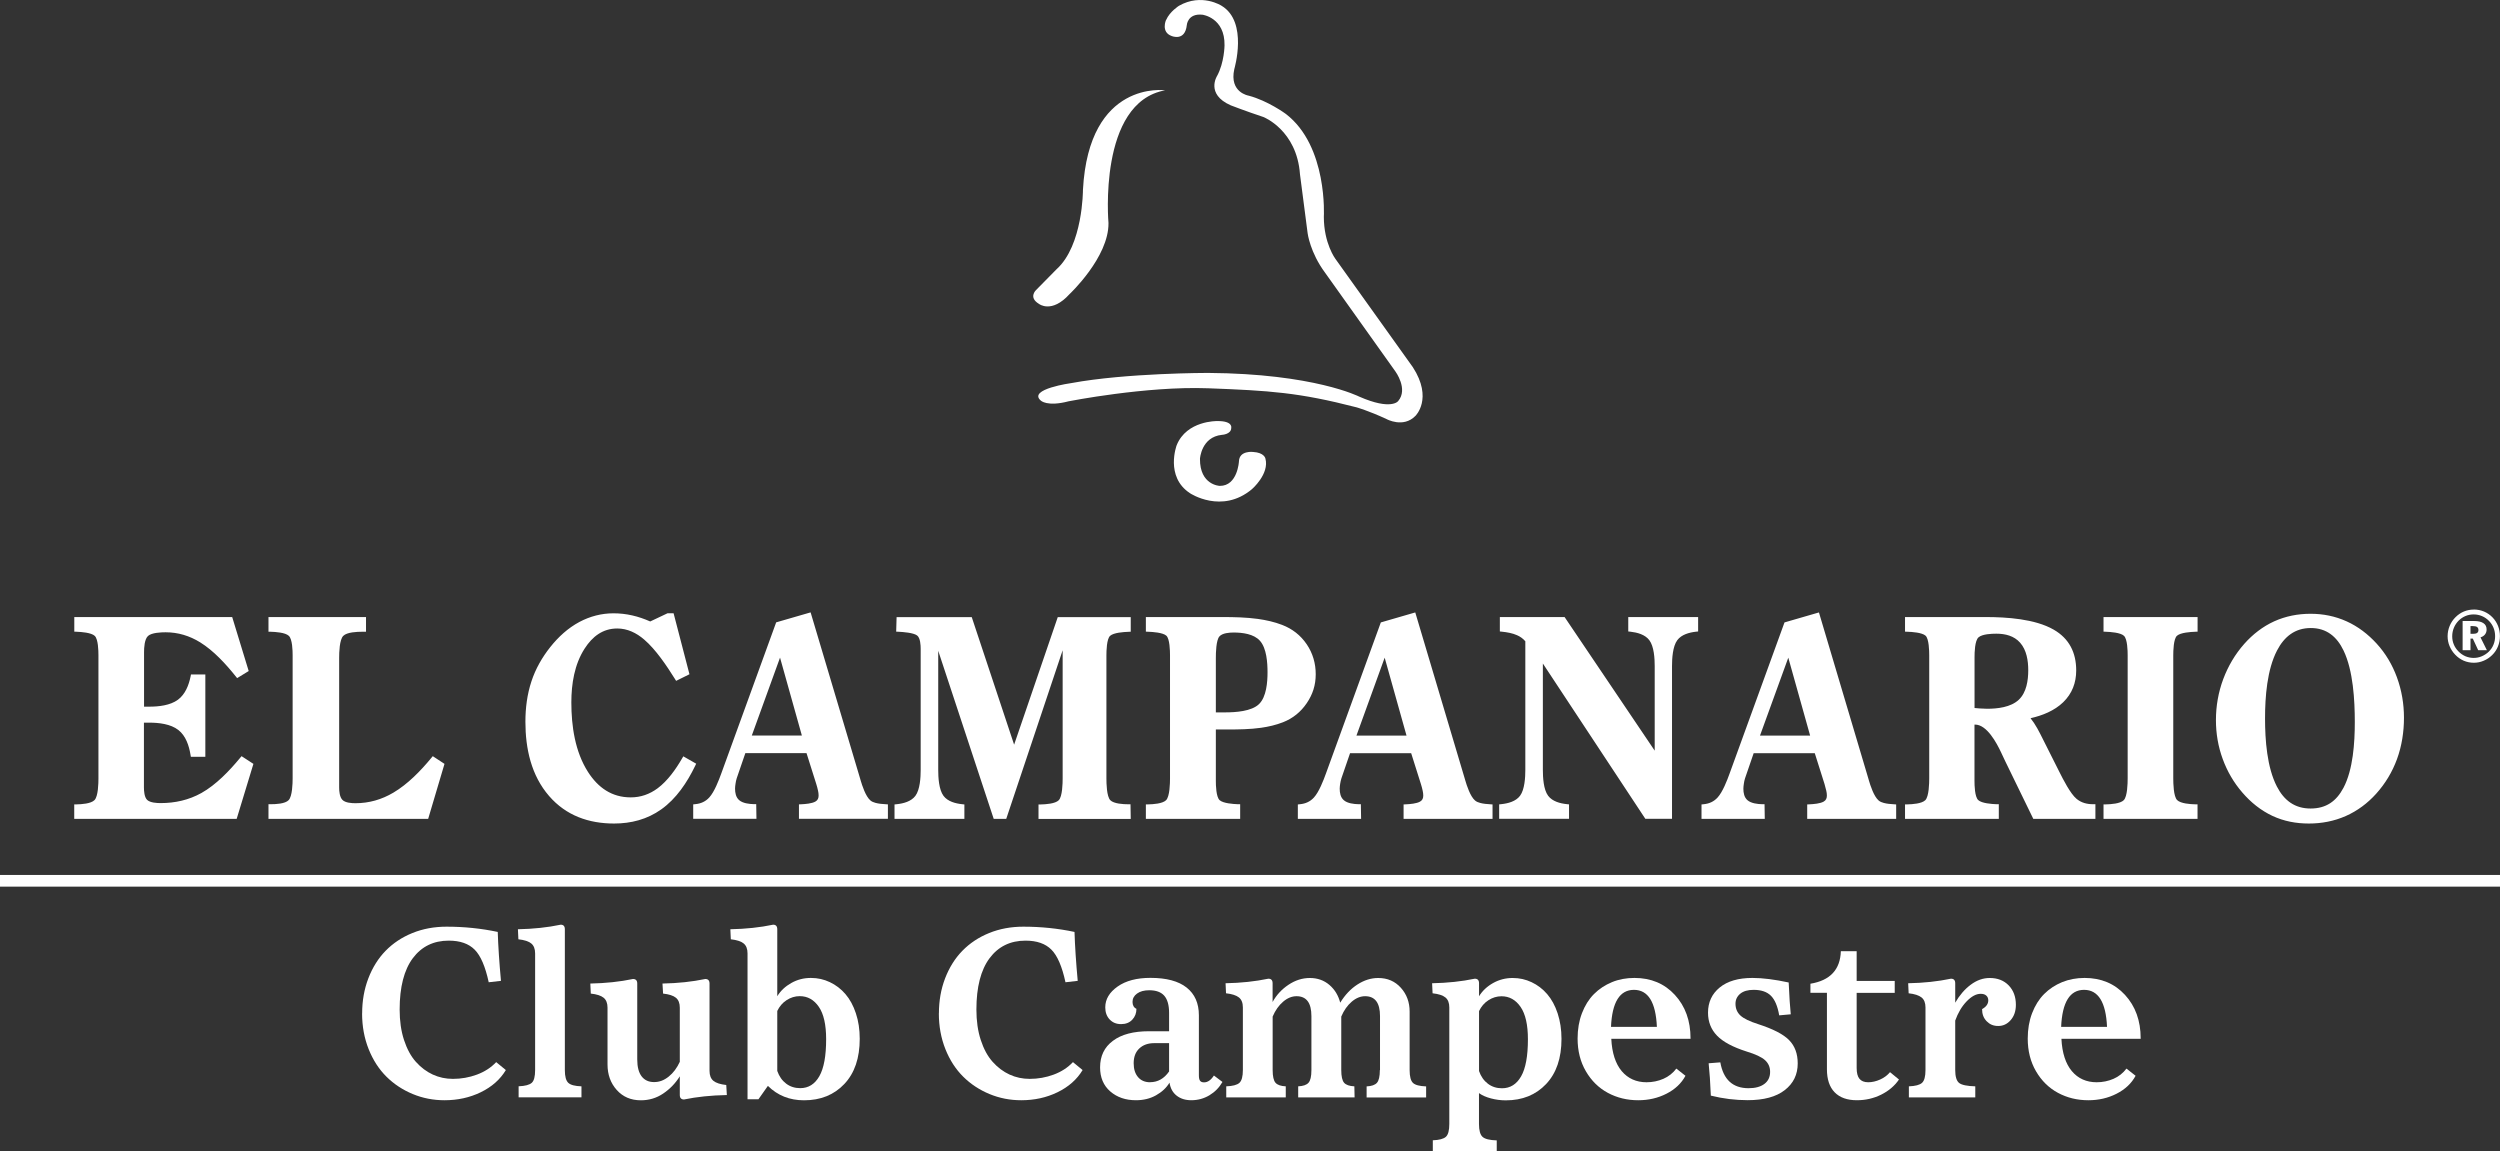 <svg width="228" height="105" viewBox="0 0 228 105" fill="none" xmlns="http://www.w3.org/2000/svg">
<rect x="0" y="0" width="228" height="105" fill="#333333" stroke="none"/>
<g clip-path="url(#clip0_470_564)">
<path d="M112.993 42.07C112.993 42.07 112.878 44.328 111.241 44.312C111.241 44.312 109.416 44.253 109.437 41.841C109.437 41.841 109.553 39.855 111.436 39.658C111.436 39.658 112.29 39.621 112.29 39.02C112.29 39.02 112.463 38.381 111 38.402C111 38.402 108.226 38.343 107.314 40.601C107.314 40.601 106.228 43.476 108.53 44.983C108.53 44.983 111.425 46.915 114.173 44.615C114.173 44.615 115.788 43.226 115.405 41.815C115.405 41.815 115.311 41.277 114.283 41.218C114.283 41.218 113.03 41.064 112.993 42.065V42.07ZM106.343 1.815C106.343 1.815 105.85 2.923 106.857 3.285C106.857 3.285 108.074 3.807 108.237 2.289C108.237 2.289 108.305 1.198 109.663 1.342C109.663 1.342 111.724 1.603 111.677 4.142C111.677 4.142 111.661 5.707 111 6.921C111 6.921 109.925 8.582 112.238 9.604C112.238 9.604 113.58 10.126 115.232 10.675C115.232 10.675 118.269 11.867 118.557 15.887L119.255 21.264C119.255 21.264 119.47 23.016 120.849 24.874L127.257 33.871C127.257 33.871 128.448 35.479 127.514 36.576C127.514 36.576 126.901 37.46 123.959 36.171C123.959 36.171 119.853 34.074 110.161 34.01C110.161 34.01 102.72 34.01 97.716 34.936C97.716 34.936 93.71 35.484 94.916 36.528C94.916 36.528 95.477 37.119 97.465 36.597C97.465 36.597 104.534 35.202 110.14 35.41C110.145 35.41 110.156 35.41 110.166 35.41C115.778 35.623 118.447 35.788 123.707 37.146C123.707 37.146 124.782 37.444 126.445 38.216C126.445 38.216 127.976 39.068 129.088 37.928C129.088 37.928 130.708 36.363 128.852 33.488L121.788 23.607C121.788 23.607 120.734 22.206 120.734 19.773C120.734 19.773 121.116 13.326 117.257 10.382C117.257 10.382 115.636 9.189 113.885 8.726C113.885 8.726 112.091 8.449 112.568 6.304C112.568 6.288 113.853 1.996 111.409 0.527C111.409 0.527 109.6 -0.655 107.523 0.527C107.523 0.527 106.684 1.049 106.354 1.815H106.343ZM106.259 8.236C106.259 8.236 99.3 7.246 98.765 17.319C98.765 17.319 98.776 22.382 96.353 24.56L94.475 26.466C94.475 26.466 93.778 27.126 94.748 27.711C94.748 27.711 95.897 28.638 97.543 26.822C97.543 26.822 101.131 23.463 101.094 20.338C101.094 20.338 100.108 9.349 106.259 8.236" fill="white"/>
<path d="M228 79.796H0V80.861H228V79.796Z" fill="white"/>
<path fill-rule="evenodd" clip-rule="evenodd" d="M206.572 65.522C206.572 67.471 206.745 69.973 207.652 71.73C208.308 73.003 209.288 73.737 210.72 73.737C212.152 73.737 213.075 73.072 213.725 71.847C214.606 70.181 214.758 67.716 214.758 65.863C214.758 63.856 214.611 61.167 213.736 59.336C213.127 58.064 212.183 57.276 210.746 57.276C209.309 57.276 208.329 58.053 207.668 59.32C206.75 61.088 206.572 63.563 206.572 65.522V65.522ZM202.093 65.672C202.093 64.388 202.314 63.132 202.759 61.934C203.205 60.747 203.84 59.666 204.679 58.718C205.45 57.851 206.357 57.143 207.411 56.663C208.46 56.19 209.577 55.977 210.725 55.977C211.874 55.977 212.965 56.195 214.003 56.663C215.057 57.137 215.964 57.84 216.746 58.692C217.564 59.586 218.177 60.619 218.597 61.764C219.032 62.951 219.242 64.192 219.242 65.459C219.242 66.726 219.048 68.019 218.608 69.228C218.177 70.405 217.538 71.464 216.704 72.391C215.922 73.258 214.999 73.95 213.94 74.419C212.87 74.893 211.732 75.106 210.568 75.106C209.404 75.106 208.292 74.898 207.243 74.408C206.189 73.913 205.277 73.178 204.511 72.289C203.724 71.384 203.126 70.357 202.712 69.223C202.293 68.083 202.093 66.891 202.093 65.677V65.672ZM191.841 74.68V73.359H192.066C192.491 73.349 193.362 73.301 193.687 72.976C194.022 72.635 194.043 71.427 194.043 70.985V59.757C194.043 59.352 194.022 58.292 193.708 57.989C193.393 57.686 192.465 57.632 192.061 57.616L191.841 57.606V56.275H200.42V57.606L200.2 57.616C199.786 57.632 198.879 57.686 198.543 57.978C198.223 58.255 198.202 59.373 198.202 59.757V70.985C198.202 71.421 198.223 72.635 198.553 72.966C198.879 73.29 199.77 73.344 200.195 73.354H200.415V74.68H191.835H191.841ZM180.073 64.57C180.24 64.585 180.403 64.602 180.571 64.612C180.786 64.628 181.006 64.639 181.221 64.639C182.165 64.639 183.382 64.506 184.111 63.819C184.819 63.153 184.976 62.051 184.976 61.125C184.976 60.257 184.829 59.288 184.237 58.617C183.681 57.984 182.873 57.792 182.065 57.792C181.635 57.792 180.791 57.824 180.445 58.122C180.099 58.415 180.078 59.522 180.078 59.932V64.575L180.073 64.57ZM180.073 66.082V71.214C180.073 71.608 180.094 72.683 180.419 72.971C180.749 73.269 181.651 73.328 182.071 73.344H182.291V74.68H173.738V73.359H173.963C174.388 73.349 175.258 73.301 175.589 72.976C175.924 72.635 175.945 71.427 175.945 70.985V59.757C175.945 59.373 175.924 58.255 175.61 57.973C175.285 57.686 174.367 57.627 173.958 57.616L173.738 57.606V56.275H181.079C183.004 56.275 185.59 56.44 187.299 57.425C188.705 58.234 189.35 59.512 189.35 61.141C189.35 62.27 188.977 63.255 188.165 64.043C187.357 64.825 186.266 65.256 185.186 65.501C185.296 65.64 185.401 65.783 185.5 65.933C185.71 66.247 185.894 66.587 186.067 66.923L187.818 70.405C188.149 71.065 188.815 72.385 189.381 72.854C189.811 73.21 190.325 73.344 190.876 73.344H191.101V74.68H185.437L182.868 69.404C182.737 69.143 182.616 68.871 182.495 68.611C182.102 67.775 181.211 66.082 180.125 66.082H180.078H180.073ZM160.517 67.088H165.084L163.092 59.98L160.511 67.088H160.517ZM165.509 68.69H159.935L159.148 70.98C159.09 71.145 159.064 71.315 159.038 71.485C159.017 71.629 158.996 71.778 158.996 71.927C158.996 72.311 159.069 72.721 159.373 72.981C159.709 73.269 160.286 73.333 160.705 73.344H160.926L160.947 74.68H155.178V73.365L155.383 73.344C155.876 73.296 156.3 73.109 156.641 72.737C157.108 72.231 157.512 71.177 157.742 70.538L162.746 56.765L165.887 55.854L170.418 71.086L170.428 71.129C170.586 71.666 170.895 72.625 171.33 73.003C171.456 73.115 171.635 73.184 171.797 73.226C172.08 73.306 172.421 73.333 172.715 73.349L172.93 73.365V74.68H164.817V73.365L165.032 73.354C165.394 73.338 166.002 73.29 166.322 73.104C166.537 72.981 166.611 72.795 166.611 72.55C166.611 72.406 166.59 72.257 166.558 72.119C166.511 71.911 166.458 71.704 166.396 71.501L165.509 68.696V68.69ZM150.909 68.467V60.747C150.909 60.06 150.851 58.963 150.421 58.388C150.033 57.867 149.31 57.68 148.701 57.611L148.497 57.59V56.275H154.869V57.59L154.669 57.611C154.066 57.68 153.353 57.867 152.97 58.383C152.545 58.953 152.488 60.065 152.488 60.747V74.674H150.054L140.709 60.513V70.208C140.709 70.889 140.762 72.007 141.192 72.577C141.58 73.093 142.288 73.274 142.891 73.338L143.095 73.359V74.674H136.723V73.359L136.928 73.338C137.531 73.274 138.239 73.093 138.627 72.577C139.052 72.007 139.11 70.894 139.11 70.208V58.484C138.9 58.239 138.648 58.058 138.354 57.931C137.94 57.744 137.437 57.659 136.991 57.611L136.786 57.59V56.275H142.691L150.914 68.467H150.909ZM123.707 67.088H128.275L126.282 59.98L123.707 67.088ZM128.7 68.69H123.125L122.338 70.98C122.281 71.145 122.254 71.315 122.223 71.485C122.202 71.629 122.181 71.778 122.181 71.927C122.181 72.311 122.254 72.721 122.559 72.981C122.894 73.269 123.471 73.333 123.891 73.344H124.111L124.132 74.68H118.363V73.365L118.568 73.344C119.061 73.296 119.486 73.109 119.826 72.737C120.293 72.231 120.697 71.177 120.928 70.538L125.931 56.765L129.072 55.854L133.608 71.086L133.619 71.129C133.776 71.666 134.086 72.625 134.521 73.003C134.647 73.115 134.825 73.184 134.988 73.226C135.271 73.306 135.612 73.333 135.905 73.349L136.12 73.365V74.68H128.007V73.365L128.222 73.354C128.584 73.338 129.193 73.29 129.513 73.104C129.728 72.981 129.801 72.795 129.801 72.55C129.801 72.406 129.78 72.257 129.749 72.119C129.707 71.911 129.649 71.704 129.586 71.501L128.7 68.696V68.69ZM110.885 64.969H111.75C112.647 64.969 114.142 64.884 114.829 64.207C115.5 63.547 115.599 62.211 115.599 61.322C115.599 60.433 115.516 59.134 114.918 58.452C114.357 57.808 113.303 57.686 112.505 57.686C112.128 57.686 111.478 57.728 111.205 58.048C110.906 58.404 110.885 59.554 110.885 59.996V64.969ZM110.885 66.529V71.214C110.885 71.608 110.906 72.683 111.231 72.976C111.561 73.269 112.469 73.328 112.883 73.344H113.103V74.68H104.503V73.359H104.728C105.153 73.349 106.023 73.301 106.349 72.976C106.684 72.635 106.705 71.427 106.705 70.985V59.757C106.705 59.373 106.684 58.255 106.37 57.973C106.044 57.686 105.127 57.632 104.723 57.616L104.503 57.606V56.275H111.498C112.558 56.275 113.67 56.301 114.718 56.445C115.474 56.552 116.224 56.717 116.937 56.993C117.86 57.35 118.61 57.931 119.171 58.756C119.727 59.576 119.994 60.497 119.994 61.492C119.994 62.488 119.716 63.334 119.176 64.128C118.631 64.932 117.907 65.517 117.01 65.869C116.37 66.119 115.689 66.278 115.007 66.374C114.021 66.513 112.962 66.529 111.965 66.529H110.89H110.885ZM96.914 59.304L91.769 74.68H90.626L85.566 59.352V70.218C85.566 70.9 85.623 72.013 86.048 72.582C86.436 73.099 87.144 73.28 87.747 73.344L87.952 73.365V74.68H81.58V73.365L81.784 73.344C82.388 73.28 83.096 73.099 83.484 72.582C83.908 72.013 83.966 70.9 83.966 70.218V59.187C83.966 58.852 83.94 58.175 83.636 57.952C83.3 57.702 82.356 57.638 81.952 57.616L81.732 57.606L81.769 56.28H88.623L92.488 67.913L96.468 56.28H103.123V57.611L102.903 57.622C102.489 57.638 101.582 57.691 101.246 57.984C100.926 58.261 100.905 59.379 100.905 59.762V70.99C100.905 71.432 100.926 72.641 101.262 72.981C101.587 73.306 102.457 73.349 102.882 73.349H103.102L103.123 74.685H94.712V73.365H94.937C95.362 73.354 96.232 73.306 96.558 72.981C96.893 72.641 96.914 71.432 96.914 70.99V59.315V59.304ZM68.564 67.082H73.131L71.139 59.975L68.564 67.082ZM73.556 68.685H67.976L67.19 70.974C67.132 71.139 67.106 71.31 67.079 71.48C67.058 71.624 67.037 71.773 67.037 71.922C67.037 72.305 67.111 72.715 67.415 72.976C67.751 73.264 68.328 73.328 68.747 73.338H68.967L68.988 74.674H63.22V73.359L63.424 73.338C63.917 73.29 64.342 73.104 64.683 72.731C65.15 72.225 65.553 71.171 65.784 70.532L70.787 56.759L73.928 55.849L78.465 71.081L78.475 71.123C78.633 71.661 78.942 72.619 79.377 72.997C79.503 73.109 79.681 73.178 79.844 73.221C80.127 73.301 80.468 73.328 80.762 73.344L80.977 73.359V74.674H72.864V73.359L73.079 73.349C73.441 73.333 74.049 73.285 74.369 73.099C74.584 72.976 74.657 72.79 74.657 72.545C74.657 72.401 74.636 72.252 74.605 72.114C74.563 71.906 74.505 71.698 74.442 71.496L73.556 68.69V68.685ZM59.307 56.674L60.881 55.929H61.431L62.879 61.492L61.662 62.094L61.552 61.918C60.807 60.726 59.816 59.24 58.746 58.325C58.044 57.723 57.225 57.318 56.292 57.318C54.971 57.318 54.026 58.053 53.319 59.15C52.39 60.587 52.107 62.371 52.107 64.058C52.107 66.22 52.443 68.552 53.623 70.399C54.546 71.842 55.804 72.721 57.524 72.721C58.432 72.721 59.245 72.433 59.979 71.89C60.891 71.209 61.636 70.154 62.202 69.175L62.318 68.978L63.492 69.649L63.398 69.846C62.669 71.358 61.678 72.843 60.304 73.817C59.024 74.728 57.556 75.106 56.004 75.106C53.696 75.106 51.635 74.387 50.083 72.603C48.447 70.724 47.917 68.275 47.917 65.826C47.917 64.575 48.074 63.324 48.468 62.136C48.845 60.992 49.438 59.954 50.182 59.017C50.922 58.085 51.798 57.281 52.841 56.722C53.817 56.206 54.855 55.934 55.951 55.934C56.528 55.934 57.1 55.998 57.661 56.126C58.222 56.253 58.773 56.445 59.302 56.679L59.307 56.674ZM33.38 56.275V57.616H33.008C32.567 57.616 31.644 57.648 31.303 57.994C30.957 58.346 30.931 59.517 30.931 59.98V71.816C30.931 72.167 30.973 72.694 31.235 72.955C31.502 73.221 32.069 73.253 32.42 73.253C33.658 73.253 34.806 72.923 35.876 72.289C37.192 71.512 38.367 70.298 39.337 69.122L39.468 68.962L40.538 69.665L39.049 74.68H24.485V73.344H24.711C25.141 73.344 26.001 73.312 26.326 72.971C26.662 72.614 26.688 71.443 26.688 70.985V59.757C26.688 59.347 26.667 58.292 26.342 57.989C26.012 57.68 25.125 57.632 24.706 57.616H24.485V56.275H33.38V56.275ZM225.609 55.588C225.939 55.588 226.254 55.652 226.547 55.774C226.841 55.902 227.103 56.078 227.329 56.317C227.544 56.541 227.706 56.802 227.822 57.089C227.937 57.382 227.995 57.686 227.995 58.016C227.995 58.346 227.932 58.665 227.811 58.963C227.691 59.256 227.518 59.517 227.287 59.741C227.056 59.97 226.794 60.145 226.505 60.262C226.217 60.385 225.918 60.443 225.609 60.443C225.299 60.443 224.979 60.38 224.691 60.257C224.402 60.129 224.14 59.948 223.915 59.709C223.689 59.474 223.521 59.214 223.401 58.926C223.28 58.639 223.222 58.335 223.222 58.021C223.222 57.707 223.285 57.382 223.411 57.079C223.537 56.781 223.715 56.509 223.951 56.28C224.177 56.056 224.429 55.886 224.707 55.769C224.99 55.652 225.289 55.593 225.603 55.593L225.609 55.588ZM225.603 56.035C225.336 56.035 225.089 56.083 224.859 56.179C224.628 56.275 224.418 56.413 224.235 56.594C224.041 56.791 223.894 57.01 223.794 57.254C223.694 57.499 223.642 57.755 223.642 58.026C223.642 58.298 223.689 58.537 223.784 58.766C223.878 59.001 224.02 59.214 224.203 59.4C224.387 59.592 224.602 59.741 224.838 59.847C225.079 59.948 225.331 60.002 225.593 60.002C225.855 60.002 226.102 59.954 226.338 59.852C226.574 59.751 226.789 59.613 226.977 59.432C227.166 59.245 227.308 59.038 227.407 58.793C227.507 58.548 227.554 58.298 227.554 58.021C227.554 57.744 227.507 57.499 227.413 57.265C227.318 57.031 227.182 56.818 227.004 56.637C226.815 56.44 226.6 56.291 226.359 56.19C226.123 56.088 225.866 56.035 225.598 56.035H225.603ZM224.591 56.637H225.645C226.018 56.637 226.296 56.701 226.49 56.834C226.684 56.962 226.778 57.153 226.778 57.409C226.778 57.584 226.731 57.733 226.631 57.861C226.532 57.989 226.395 58.074 226.222 58.127L226.804 59.299H226.012L225.519 58.239H225.31V59.299H224.591V56.642V56.637ZM225.31 57.095V57.803H225.567C225.724 57.803 225.845 57.776 225.918 57.718C225.997 57.659 226.033 57.574 226.033 57.462C226.033 57.334 225.991 57.244 225.913 57.185C225.829 57.127 225.703 57.1 225.525 57.1H225.31V57.095ZM13.132 64.447H13.625C14.469 64.447 15.528 64.335 16.231 63.813C16.897 63.318 17.217 62.488 17.38 61.7L17.416 61.514H18.727V69.02H17.406L17.374 68.829C17.238 68.004 16.944 67.104 16.268 66.577C15.56 66.023 14.485 65.906 13.619 65.906H13.126V71.805C13.126 72.14 13.163 72.71 13.425 72.955C13.698 73.21 14.301 73.242 14.647 73.242C15.958 73.242 17.217 72.966 18.371 72.321C19.708 71.571 20.925 70.298 21.9 69.116L22.031 68.962L23.111 69.665L21.585 74.68H6.77V73.359H6.996C7.426 73.349 8.296 73.301 8.622 72.966C8.957 72.619 8.978 71.432 8.978 70.985V59.757C8.978 59.352 8.957 58.298 8.643 57.994C8.323 57.691 7.405 57.632 6.996 57.616L6.776 57.606V56.275H21.176L22.681 61.199L21.627 61.844L21.502 61.689C20.605 60.566 19.488 59.347 18.261 58.585C17.29 57.984 16.241 57.664 15.104 57.664C14.684 57.664 13.834 57.696 13.499 58C13.174 58.298 13.137 59.07 13.137 59.474V64.447H13.132Z" fill="white"/>
<path d="M33.028 92.425C33.028 91.269 33.217 90.205 33.595 89.22C33.972 88.24 34.497 87.399 35.168 86.712C35.839 86.025 36.652 85.482 37.607 85.094C38.561 84.705 39.605 84.513 40.737 84.513C42.337 84.513 43.889 84.673 45.394 84.992C45.436 86.307 45.536 87.798 45.688 89.454L44.571 89.582C44.262 88.15 43.837 87.159 43.291 86.611C42.746 86.062 41.959 85.786 40.932 85.786C39.542 85.786 38.451 86.318 37.649 87.388C36.852 88.458 36.448 90.018 36.448 92.073C36.448 93.106 36.579 94.033 36.846 94.847C37.114 95.662 37.47 96.327 37.927 96.838C38.383 97.349 38.892 97.733 39.468 97.999C40.045 98.265 40.659 98.393 41.309 98.393C42.064 98.393 42.793 98.265 43.496 98.004C44.199 97.743 44.781 97.365 45.253 96.865L46.134 97.589C45.615 98.451 44.854 99.122 43.847 99.612C42.84 100.102 41.739 100.342 40.538 100.342C39.521 100.342 38.556 100.155 37.643 99.777C36.731 99.399 35.928 98.872 35.247 98.196C34.565 97.52 34.02 96.684 33.621 95.683C33.222 94.682 33.023 93.596 33.023 92.419L33.028 92.425Z" fill="white"/>
<path d="M53.03 100.075H47.298V99.069C47.886 99.048 48.284 98.941 48.494 98.755C48.704 98.569 48.803 98.175 48.803 97.584V86.952C48.803 86.536 48.683 86.233 48.447 86.041C48.211 85.85 47.817 85.722 47.277 85.663L47.235 84.748C48.646 84.721 49.947 84.582 51.137 84.332C51.389 84.332 51.514 84.471 51.514 84.748V97.589C51.514 98.175 51.619 98.558 51.829 98.755C52.039 98.952 52.438 99.053 53.03 99.074V100.081V100.075Z" fill="white"/>
<path d="M61.998 96.822V91.903C61.998 91.488 61.877 91.184 61.641 90.993C61.405 90.801 61.012 90.673 60.472 90.615L60.419 89.699C61.83 89.672 63.131 89.534 64.321 89.284C64.578 89.284 64.709 89.422 64.709 89.699V97.663C64.709 98.079 64.83 98.382 65.066 98.574C65.302 98.766 65.695 98.893 66.235 98.952L66.288 99.868C64.845 99.894 63.545 100.033 62.386 100.272C62.129 100.272 61.998 100.139 61.998 99.868V98.159C61.605 98.792 61.101 99.314 60.487 99.729C59.874 100.145 59.192 100.347 58.442 100.347C57.54 100.347 56.806 100.033 56.245 99.404C55.684 98.776 55.406 97.999 55.406 97.083V91.903C55.406 91.488 55.285 91.184 55.049 90.993C54.813 90.801 54.42 90.673 53.88 90.615L53.838 89.699C55.238 89.672 56.538 89.534 57.729 89.284C57.986 89.284 58.117 89.422 58.117 89.699V96.625C58.117 97.307 58.253 97.823 58.521 98.169C58.788 98.515 59.166 98.686 59.654 98.686C60.141 98.686 60.566 98.521 60.986 98.185C61.405 97.85 61.741 97.397 62.003 96.828L61.998 96.822Z" fill="white"/>
<path d="M68.175 100.246V86.952C68.175 86.536 68.055 86.233 67.819 86.041C67.583 85.85 67.19 85.722 66.65 85.663L66.608 84.748C68.018 84.721 69.319 84.582 70.509 84.332C70.761 84.332 70.887 84.471 70.887 84.748V90.854C71.196 90.354 71.621 89.954 72.172 89.646C72.722 89.337 73.31 89.188 73.95 89.188C74.589 89.188 75.135 89.316 75.68 89.571C76.225 89.827 76.698 90.189 77.101 90.657C77.505 91.126 77.825 91.711 78.056 92.414C78.292 93.117 78.407 93.894 78.407 94.741C78.407 96.498 77.94 97.871 77.002 98.861C76.068 99.852 74.841 100.347 73.325 100.347C72.014 100.347 70.918 99.91 70.032 99.032L69.172 100.251H68.17L68.175 100.246ZM72.937 90.849C72.507 90.849 72.114 90.971 71.742 91.211C71.369 91.45 71.086 91.786 70.887 92.201V97.669C71.06 98.169 71.333 98.553 71.7 98.829C72.067 99.106 72.492 99.239 72.979 99.239C73.729 99.239 74.311 98.877 74.726 98.148C75.14 97.419 75.344 96.295 75.344 94.773C75.344 93.458 75.124 92.473 74.678 91.823C74.233 91.174 73.651 90.849 72.937 90.849V90.849Z" fill="white"/>
<path d="M85.629 92.425C85.629 91.269 85.817 90.205 86.195 89.22C86.573 88.24 87.097 87.399 87.768 86.712C88.439 86.025 89.252 85.482 90.207 85.094C91.161 84.705 92.205 84.513 93.338 84.513C94.937 84.513 96.489 84.673 97.995 84.992C98.036 86.307 98.136 87.798 98.288 89.454L97.171 89.582C96.862 88.15 96.437 87.159 95.891 86.611C95.346 86.062 94.559 85.786 93.532 85.786C92.142 85.786 91.051 86.318 90.249 87.388C89.452 88.458 89.048 90.018 89.048 92.073C89.048 93.106 89.179 94.033 89.446 94.847C89.714 95.667 90.07 96.327 90.527 96.838C90.983 97.349 91.492 97.733 92.069 97.999C92.645 98.265 93.259 98.393 93.909 98.393C94.664 98.393 95.393 98.265 96.096 98.004C96.799 97.743 97.381 97.365 97.853 96.865L98.734 97.589C98.215 98.451 97.454 99.122 96.447 99.612C95.441 100.102 94.339 100.342 93.138 100.342C92.121 100.342 91.156 100.155 90.243 99.777C89.331 99.399 88.529 98.872 87.847 98.196C87.165 97.52 86.62 96.684 86.221 95.683C85.823 94.682 85.623 93.596 85.623 92.419L85.629 92.425Z" fill="white"/>
<path d="M110.712 98.089L111.488 98.675C111.194 99.186 110.796 99.591 110.292 99.894C109.789 100.192 109.243 100.341 108.646 100.341C108.111 100.341 107.67 100.203 107.314 99.926C106.957 99.649 106.742 99.255 106.658 98.739C106.38 99.207 105.966 99.591 105.426 99.894C104.885 100.198 104.277 100.341 103.595 100.341C102.657 100.341 101.875 100.075 101.256 99.538C100.638 99 100.328 98.27 100.328 97.344C100.328 96.311 100.716 95.502 101.498 94.922C102.274 94.336 103.375 94.049 104.791 94.049H106.621V92.382C106.621 91.669 106.474 91.147 106.181 90.811C105.887 90.476 105.431 90.311 104.812 90.311C104.34 90.311 103.973 90.412 103.695 90.615C103.417 90.817 103.286 91.072 103.286 91.376C103.286 91.679 103.407 91.898 103.643 92.004C103.643 92.398 103.517 92.728 103.265 92.994C103.013 93.266 102.672 93.399 102.242 93.399C101.812 93.399 101.477 93.261 101.204 92.978C100.937 92.696 100.8 92.329 100.8 91.871C100.8 91.131 101.178 90.497 101.928 89.97C102.678 89.443 103.674 89.182 104.917 89.182C106.375 89.182 107.476 89.475 108.221 90.066C108.966 90.657 109.338 91.498 109.338 92.595V98.084C109.338 98.313 109.375 98.473 109.448 98.569C109.521 98.664 109.642 98.712 109.81 98.712C110.14 98.712 110.439 98.505 110.712 98.084V98.089ZM104.896 98.696C105.588 98.696 106.165 98.372 106.621 97.717V95.135H105.263C104.702 95.135 104.251 95.294 103.905 95.619C103.559 95.944 103.391 96.391 103.391 96.971C103.391 97.499 103.522 97.919 103.789 98.233C104.057 98.547 104.424 98.702 104.896 98.702V98.696Z" fill="white"/>
<path d="M125.857 97.589V92.67C125.857 91.461 125.406 90.854 124.499 90.854C124.079 90.854 123.67 91.019 123.277 91.355C122.884 91.69 122.564 92.143 122.323 92.712V97.589C122.323 98.164 122.412 98.553 122.585 98.75C122.758 98.947 123.073 99.053 123.518 99.074L123.539 100.081H118.395V99.074C118.846 99.053 119.155 98.947 119.333 98.75C119.512 98.553 119.601 98.169 119.601 97.589V92.67C119.601 91.461 119.15 90.854 118.243 90.854C117.823 90.854 117.414 91.019 117.021 91.355C116.627 91.69 116.307 92.143 116.066 92.712V97.589C116.066 98.164 116.155 98.553 116.328 98.75C116.502 98.947 116.816 99.053 117.262 99.074V100.081H111.834V99.074C112.421 99.053 112.825 98.947 113.035 98.755C113.245 98.563 113.35 98.175 113.35 97.589V91.876C113.35 91.461 113.229 91.158 112.988 90.966C112.747 90.774 112.353 90.647 111.813 90.588L111.771 89.672C113.182 89.646 114.482 89.507 115.673 89.257C115.93 89.257 116.061 89.395 116.061 89.672V91.381C116.407 90.753 116.884 90.231 117.503 89.816C118.122 89.401 118.772 89.193 119.459 89.193C120.146 89.193 120.744 89.401 121.237 89.821C121.73 90.242 122.055 90.78 122.228 91.445C122.664 90.732 123.188 90.178 123.802 89.784C124.415 89.39 125.044 89.193 125.689 89.193C126.539 89.193 127.226 89.491 127.761 90.088C128.296 90.684 128.558 91.408 128.558 92.254V97.594C128.558 98.185 128.663 98.574 128.868 98.766C129.072 98.957 129.471 99.058 130.063 99.08V100.086H124.635V99.08C125.086 99.058 125.396 98.952 125.574 98.755C125.752 98.558 125.842 98.175 125.842 97.594L125.857 97.589Z" fill="white"/>
<path d="M136.508 105H130.672V103.994C131.259 103.973 131.657 103.866 131.867 103.674C132.077 103.483 132.177 103.089 132.177 102.498V91.876C132.177 91.461 132.056 91.158 131.82 90.966C131.584 90.774 131.191 90.647 130.651 90.588L130.609 89.672C132.009 89.646 133.309 89.507 134.5 89.257C134.757 89.257 134.888 89.395 134.888 89.672V90.859C135.197 90.359 135.622 89.96 136.173 89.651C136.718 89.347 137.311 89.193 137.951 89.193C138.59 89.193 139.136 89.321 139.681 89.576C140.227 89.832 140.699 90.194 141.102 90.662C141.506 91.131 141.826 91.717 142.057 92.419C142.288 93.122 142.408 93.9 142.408 94.746C142.408 96.503 141.941 97.876 141.003 98.867C140.064 99.857 138.842 100.352 137.327 100.352C136.87 100.352 136.425 100.294 135.979 100.176C135.533 100.059 135.171 99.9 134.883 99.692V102.508C134.883 103.099 134.993 103.488 135.213 103.685C135.433 103.882 135.863 103.983 136.503 104.004V105.011L136.508 105ZM134.888 92.212V97.68C135.061 98.18 135.334 98.563 135.701 98.84C136.068 99.117 136.493 99.25 136.98 99.25C137.73 99.25 138.312 98.888 138.727 98.159C139.141 97.435 139.346 96.306 139.346 94.783C139.346 93.468 139.125 92.483 138.68 91.834C138.234 91.184 137.652 90.859 136.938 90.859C136.508 90.859 136.115 90.982 135.743 91.222C135.37 91.461 135.087 91.796 134.888 92.212V92.212Z" fill="white"/>
<path d="M152.876 97.451L153.715 98.111C153.343 98.803 152.766 99.346 151.984 99.745C151.203 100.145 150.343 100.342 149.404 100.342C148.392 100.342 147.474 100.118 146.64 99.671C145.807 99.224 145.135 98.563 144.632 97.701C144.128 96.838 143.877 95.843 143.877 94.719C143.877 93.873 144.008 93.101 144.275 92.403C144.543 91.706 144.904 91.126 145.371 90.657C145.838 90.189 146.383 89.832 147.013 89.571C147.642 89.31 148.329 89.188 149.063 89.188C150.568 89.188 151.801 89.704 152.75 90.737C153.699 91.77 154.176 93.09 154.176 94.698V94.741H146.95C147.013 96.029 147.333 97.009 147.899 97.685C148.471 98.361 149.226 98.702 150.164 98.702C150.71 98.702 151.224 98.595 151.701 98.388C152.178 98.18 152.572 97.866 152.881 97.456L152.876 97.451ZM146.924 93.649H151.108C151.009 91.403 150.311 90.274 149.016 90.274C147.721 90.274 147.023 91.397 146.924 93.649Z" fill="white"/>
<path d="M155.828 96.971L156.893 96.886C157.171 98.457 158.031 99.245 159.468 99.245C160.087 99.245 160.569 99.112 160.915 98.851C161.261 98.59 161.434 98.223 161.434 97.759C161.434 97.323 161.282 96.971 160.973 96.689C160.664 96.407 160.108 96.146 159.3 95.901C158.047 95.502 157.145 95.023 156.594 94.453C156.043 93.883 155.771 93.186 155.771 92.356C155.771 91.408 156.127 90.641 156.835 90.061C157.543 89.481 158.54 89.188 159.824 89.188C160.747 89.188 161.849 89.326 163.128 89.603C163.186 90.891 163.249 91.86 163.317 92.505L162.263 92.6C162.121 91.77 161.87 91.174 161.508 90.812C161.146 90.45 160.616 90.274 159.929 90.274C159.405 90.274 158.996 90.391 158.707 90.63C158.419 90.87 158.277 91.174 158.277 91.541C158.277 91.983 158.43 92.34 158.728 92.616C159.027 92.893 159.568 93.154 160.338 93.399C161.691 93.836 162.63 94.315 163.16 94.853C163.69 95.39 163.952 96.098 163.952 96.987C163.952 97.999 163.558 98.808 162.767 99.421C161.98 100.033 160.852 100.336 159.384 100.336C158.262 100.336 157.145 100.198 156.028 99.921C155.98 98.744 155.912 97.759 155.828 96.966V96.971Z" fill="white"/>
<path d="M172.369 97.781L173.187 98.451C172.788 99.037 172.243 99.495 171.556 99.836C170.869 100.176 170.135 100.341 169.348 100.341C168.467 100.341 167.791 100.102 167.319 99.617C166.847 99.133 166.616 98.43 166.616 97.514V90.545H165.111V89.715C166.904 89.422 167.832 88.432 167.885 86.749H169.327V89.459H172.799V90.551H169.327V97.392C169.327 97.85 169.411 98.18 169.584 98.388C169.757 98.595 170.019 98.702 170.376 98.702C170.733 98.702 171.105 98.617 171.472 98.451C171.839 98.286 172.133 98.063 172.364 97.786L172.369 97.781Z" fill="white"/>
<path d="M178.316 93.085V97.589C178.316 98.185 178.436 98.579 178.672 98.766C178.908 98.952 179.401 99.053 180.146 99.074V100.081H174.089V99.074C174.676 99.053 175.08 98.947 175.29 98.755C175.5 98.563 175.604 98.175 175.604 97.589V91.876C175.604 91.461 175.484 91.158 175.243 90.966C175.001 90.774 174.608 90.647 174.068 90.588L174.026 89.672C175.437 89.646 176.737 89.507 177.928 89.257C178.185 89.257 178.316 89.395 178.316 89.672V91.445C178.709 90.764 179.181 90.215 179.732 89.805C180.282 89.395 180.859 89.193 181.462 89.193C182.186 89.193 182.763 89.422 183.198 89.874C183.633 90.327 183.848 90.918 183.848 91.637C183.848 92.206 183.691 92.67 183.376 93.032C183.062 93.394 182.684 93.569 182.238 93.569C181.793 93.569 181.468 93.426 181.184 93.138C180.901 92.851 180.765 92.483 180.765 92.031C181.142 91.823 181.331 91.557 181.331 91.232C181.331 91.056 181.274 90.913 181.153 90.801C181.032 90.689 180.864 90.636 180.639 90.636C180.225 90.636 179.8 90.865 179.354 91.328C178.908 91.791 178.567 92.377 178.311 93.09L178.316 93.085Z" fill="white"/>
<path d="M193.928 97.451L194.767 98.111C194.395 98.803 193.818 99.346 193.036 99.745C192.255 100.145 191.395 100.342 190.456 100.342C189.444 100.342 188.526 100.118 187.693 99.671C186.859 99.224 186.187 98.563 185.684 97.701C185.181 96.838 184.929 95.843 184.929 94.719C184.929 93.873 185.06 93.101 185.327 92.403C185.595 91.706 185.957 91.126 186.423 90.657C186.89 90.189 187.436 89.832 188.065 89.571C188.694 89.316 189.381 89.188 190.115 89.188C191.62 89.188 192.853 89.704 193.802 90.737C194.751 91.77 195.229 93.09 195.229 94.698V94.741H188.002C188.065 96.029 188.385 97.009 188.951 97.685C189.518 98.361 190.278 98.702 191.217 98.702C191.762 98.702 192.276 98.595 192.753 98.388C193.23 98.18 193.624 97.866 193.933 97.456L193.928 97.451ZM187.976 93.649H192.161C192.061 91.403 191.363 90.274 190.068 90.274C188.773 90.274 188.075 91.397 187.976 93.649Z" fill="white"/>
</g>
<defs>
<clipPath id="clip0_470_564">
<rect width="228" height="105" fill="white"/>
</clipPath>
</defs>
</svg>
